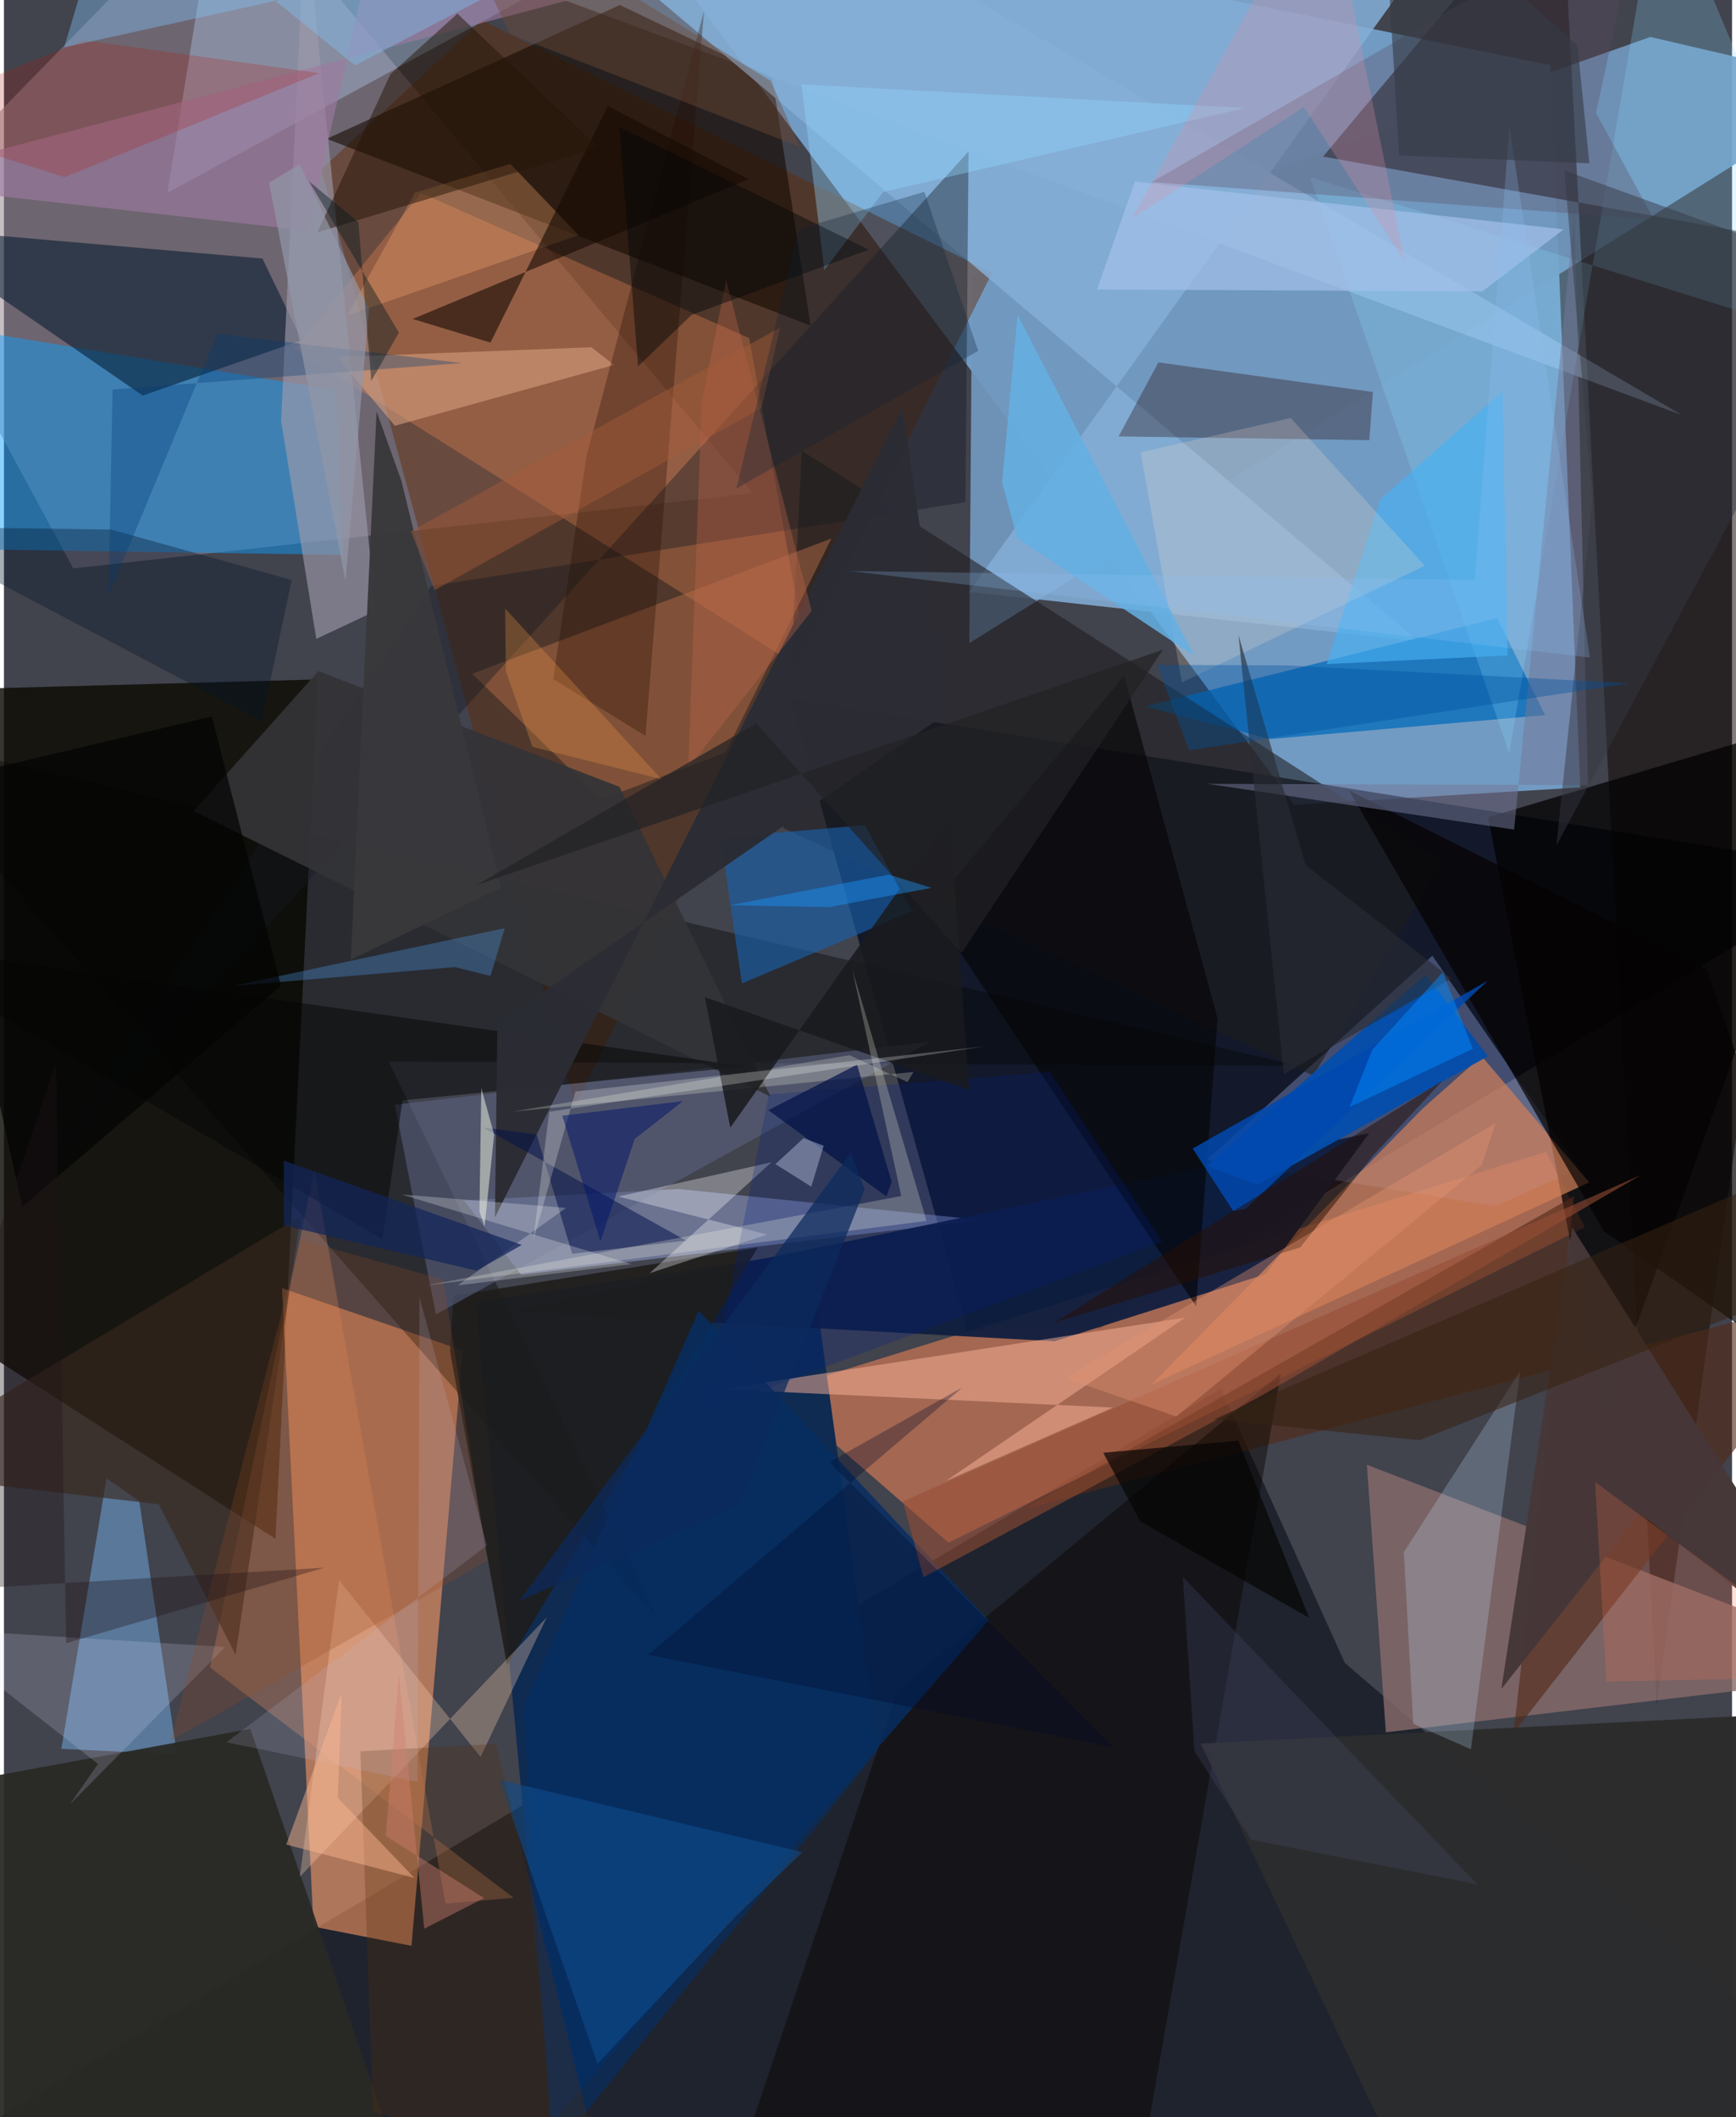 <svg xmlns="http://www.w3.org/2000/svg" width="228" height="278" viewBox="0 0 836 1024"><path fill="#41434d" d="M0 0h836v1024H0z"/><path fill="#8bc7fe" fill-opacity=".663" d="M288.487-62L748.23 31.511l14.33 349.337-138.454 8.408z"/><path fill="#0e0b04" fill-opacity=".827" d="M-9.494 653.969L-62 334.463l213.956-5.853-20.62 415.649z"/><path fill="#11161f" fill-opacity=".694" d="M648.686 804.29L898 1018.633-62 1059.7l650.712-387.983z"/><path fill="#00091d" fill-opacity=".714" d="M530.545 642.392L898 420.92l-517.2-82.75 85.389 305.365z"/><path fill="#fe9c67" fill-opacity=".58" d="M197.155 941.126l24.744-287.973-87.372-30.134 15.233 308.846z"/><path fill="#ff8959" fill-opacity=".514" d="M372.812 673.048l84.158 73.09 307.81-152.572-18.74-36.466z"/><path fill="#95848f" fill-opacity=".525" d="M33.528 274.923l-89.624-165.479L111.024-62 362.33 238.573z"/><path fill="#7297be" fill-opacity=".925" d="M468.376 133.57l-1.36 177.508L898 41.541 796.519 17.883z"/><path fill="#0f0500" fill-opacity=".514" d="M898 122.382l-98.445 701.819L753.34-62 638.135 75.74z"/><path fill="#0f2b51" fill-opacity=".992" d="M389.888 605.311l-161.741 24.633 38.37 410.29L422.9 846.393z"/><path fill="#662700" fill-opacity=".439" d="M153.467 81.967L276.23 534.67l201.81-402.723L231.277 9.741z"/><path fill="#0b9eff" fill-opacity=".467" d="M-42.735 155.352l203.578 33.445 3.25 79.58L-62 264.975z"/><path fill="#a3b5fd" fill-opacity=".333" d="M762.192 565.237l-71.156-103.005-108.953 98.601 139.377 22.481z"/><path fill="#876b6b" fill-opacity=".808" d="M659.336 708.437l184.969 71.31 18.665 35.119-194.447 22.993z"/><path fill="#020000" fill-opacity=".733" d="M777.33 675.485l5.132 52.661-64.45-332.887L898 341.685z"/><path fill="#abbdf9" fill-opacity=".4" d="M472.512 590.063l-222.271 26.46-27.704-35.881 103.832-5.559z"/><path fill="#f98e54" fill-opacity=".298" d="M201.768 93.374l-61.156 75.483 249.273 156.947L360.55 163.56z"/><path fill="#bedbff" fill-opacity=".333" d="M79.093 93.306L104.038-62l707.62 262.73L364.609-62z"/><path fill="#0d1e3f" fill-opacity=".929" d="M660.464 548.07l-415.808 86.22 263.63 14.441 102.09-32.477z"/><path fill="#d27f57" fill-opacity=".71" d="M555.29 669.576l211.603-97.723-52.039-61.013-28.298 25.104z"/><path fill="#140900" fill-opacity=".58" d="M390.23 157.487L156.137 67.14 297.95 2.41l73.761 35.29z"/><path fill="#83aed5" fill-opacity=".875" d="M684.204 310.154l-217.265-23.896L689.038-23.067 271.285-38.642z"/><path fill="#000302" fill-opacity=".369" d="M-62 353.976l378.967 430.049-130.842-270.588 439.742 2.052z"/><path fill="#01162a" fill-opacity=".549" d="M125.053 125.058l-176.208-15.234L67.13 191.322l76.947-26.834z"/><path fill="#036bb9" fill-opacity=".749" d="M612.484 357.454l133.025-11.584-23.107-46.879-170.53 42.67z"/><path fill="#74b3f1" fill-opacity=".475" d="M65.475 726.086l-15.852-11.05-21.871 130.821 55.921 2.676z"/><path fill="#292925" fill-opacity=".941" d="M-62 869.475v164.348l246.181-7.921L119.2 836.2z"/><path fill="#1e1c1f" fill-opacity=".576" d="M633.367 520.271l62.674-103.545-310.099-198.803-8.892 182.606z"/><path fill="#522a18" fill-opacity=".612" d="M493.89 729.796L898 623.194 730.348 838.073l29.25-259.523z"/><path fill="#9d9aac" fill-opacity=".635" d="M151.098 309.013l28.74-13.534L145.72-42.675l-11.65 246.21z"/><path fill="#1860ab" fill-opacity=".624" d="M416.454 399.11l-69.77 6.001 10.326 70.55 82.336-34.894z"/><path fill="#054eaa" fill-opacity=".973" d="M581.96 563.96l105.807-92.533 30.098 39.461-111.472 62.115z"/><path fill="#fdb49a" fill-opacity=".494" d="M536.496 680.78l-189.459-8.877 224.428-34.617-115.803 78.985z"/><path fill="#1e1d1b" fill-opacity=".882" d="M364.628 603.414l-147.185 23.314-1.643 26.79 27.549 151.818z"/><path fill="#b86f47" fill-opacity=".463" d="M349.018 364.046l51.27-103.567-173.755 65.41 62.313 60.753z"/><path fill="#0b0500" fill-opacity=".447" d="M356.615 1042.672l195.532-6.275 65.605-372.166-185.46 153.133z"/><path fill="#f19866" fill-opacity=".294" d="M246.601 917.901L99.712 806.506l50.472-240.47 63.408 354.701z"/><path fill="#161b23" fill-opacity=".396" d="M466.637 73.257L10.483 577.285l196.082-293.856 258.59-40.537z"/><path fill="#2c2c2d" fill-opacity=".984" d="M898 827.113L578.999 843.29l86.513 182.825L898 1070.74z"/><path fill="#260d11" fill-opacity=".341" d="M558.464 175.279l103.796 14.334-1.721 23.287-121.29-1.83z"/><path fill="#87d9ff" fill-opacity=".239" d="M801.053-62L898 168.726l-266.09-83.03L728.2 364.27z"/><path fill="#5c6383" fill-opacity=".557" d="M189.11 534.35l19.843 101.432-97.955 53.973 337.078-185.923z"/><path fill="#072e63" fill-opacity=".835" d="M251.34 826.01l13.095 201.434 211.887-243.747-140.226-149.673z"/><path fill="#333336" fill-opacity=".941" d="M370.942 530.505L91.746 392.307l60.328-67.71 145.732 55.983z"/><path fill="#c6e7ff" fill-opacity=".231" d="M677.22 750.704l56.3-87.62-23.846 182.98-27.921-12.303z"/><path fill="#ffd2b5" fill-opacity=".306" d="M230.565 849.777l32.052-67.59-119.502 125.58 18.958-143.563z"/><path fill="#d79f7e" fill-opacity=".592" d="M295.132 176.513l-10.947-8.56-123.101 4.735 28.03 33.247z"/><path fill="#050202" fill-opacity=".706" d="M898 681.606l-123.972-86.099-123.28-213.18 172.972 86.6z"/><path fill="#040405" fill-opacity=".612" d="M587.097 492.53L576.722 631.8 448.137 438.98l93.769-112.103z"/><path fill="#040607" fill-opacity=".522" d="M-62 455.727l245.035 143.618 9.788-67.144 165.9-16.369z"/><path fill="#727797" fill-opacity=".525" d="M582.363 379.111l148.2 22.147 29.175-299.687 6.56 278.15z"/><path fill="#ffb073" fill-opacity=".298" d="M244.956 79.254L198.822 93.16l-32.777 59.434 111.918-38.885z"/><path fill="#46b1f2" fill-opacity=".643" d="M639.895 321.187l87.53-4.167-2.506-127.744-59.099 52.233z"/><path fill="#9d799f" fill-opacity=".627" d="M-62 88.157l209.034 23.407L172.38-.05l154.63-14.006z"/><path fill="#250c00" fill-opacity=".314" d="M265.707 328.42l16.13-107.949L338.655 5.313l-28.313 350.594z"/><path fill="#fbfbff" fill-opacity=".322" d="M297.135 578.722l72.187 18.37-56.945 18.695 58.894-53.638z"/><path fill="#38291d" fill-opacity=".631" d="M74.937 727.578l37.129 72.76 31.377-212.151L-62 711.624z"/><path fill="#594b60" fill-opacity=".325" d="M798.24 106.172l-28.075-51.617 22.58-103.458L555.336 88.04z"/><path fill="#a3c0ea" fill-opacity=".702" d="M715.23 140.954l39.32-30.033-207.426-23.118-18.347 52.228z"/><path fill="#0f4c8d" fill-opacity=".592" d="M353.68 927.238l32.563-31.4-146.78-35.066 47.7 137.36z"/><path fill="#160a02" fill-opacity=".588" d="M235.364 165.703l-37.652-11.425 162.492-67.616-68.047-35.348z"/><path fill="#463738" fill-opacity=".992" d="M898 815.068l-106.509-83.103-67.086 84.947 34.175-223.418z"/><path fill="#2b2c34" fill-opacity=".988" d="M434.593 197.267l21.738 147.517-217.623 150.293-1.178 93.64z"/><path fill="#93d8ff" fill-opacity=".376" d="M600.215 52.255L385.804 40.823l11.08 89.804 28.377-37.716z"/><path fill="#fae5ca" fill-opacity=".208" d="M687.347 273.632l-117.481 56.42-20.013-111.274 72.638-16.613z"/><path fill="#51a7fb" fill-opacity=".298" d="M110.38 476.926l131.862-27.998-6.847 23.105-17.296-4.293z"/><path fill="#64b0e4" fill-opacity=".851" d="M490.144 260.247l85.633 56.96-85.422-164.916-7.47 81.003z"/><path fill="#04124a" fill-opacity=".529" d="M257.696 548.71l-25.973-3.397L330 600.037l-55.115 6.388z"/><path fill="#dfe2ff" fill-opacity=".184" d="M-38.012 787.604l145.037 8.982L31.8 872.804l13.734-19.63z"/><path fill="#001f87" fill-opacity=".239" d="M370.045 529.36L339.55 682.593l220.787-82.05-54.36-82.164z"/><path fill="#001429" fill-opacity=".345" d="M139.171 280.52l-14.452 68.373-178.692-94.19 105.853 1.419z"/><path fill="#261608" fill-opacity=".494" d="M287.681 71.328L219.383 6.596l-32.43 29.321-35.333 76.44z"/><path fill="#984b22" fill-opacity=".247" d="M212.516 618.866l-69.02-19.22-62.86 242.41 153.228-87.186z"/><path fill="#974d34" fill-opacity=".576" d="M444.826 762.836l163.194-87.618 184.024-106.953L434.868 726.22z"/><path fill="#58310e" fill-opacity=".282" d="M237.884 843.424l-65.452 3.623 6.115 174.53 109.924 27.114z"/><path fill="#ae1e0f" fill-opacity=".231" d="M29.319 85.684l-86.473-27.566L38.49 19.501l114.033 15.864z"/><path fill="#7fbff3" fill-opacity=".412" d="M301.476-37.126L29.138 22.921 54.424-62 169.85 31.634z"/><path fill="#fafcfa" fill-opacity=".251" d="M303.56 611.405l-84.105 10.298 52.518-37.492-79.64-6.494z"/><path fill="#fdfde7" fill-opacity=".239" d="M409.036 510.359l28.09 13.03 2.859-4.93-194.462 19.28z"/><path fill="#39383b" fill-opacity=".969" d="M167.758 464.159l72.704-34.825-48.226-196.88-11.976-33.425z"/><path fill="#191a1e" fill-opacity=".859" d="M466.989 527.161l-127.908-44.868 12.296 63.087 106.165-149.599z"/><path fill="#362212" fill-opacity=".545" d="M585.147 686.43L898 551.524v60.62l-213.162 84.425z"/><path fill="#c1644b" fill-opacity=".349" d="M349.388 135.487l41.381 159.967-59.742 75.99 6.542-176.9z"/><path fill="#f3f8e4" fill-opacity=".498" d="M237.15 548.724l-4.66 44.653-2.459-7.368.895-59.739z"/><path fill="#003c75" fill-opacity=".325" d="M52.52 188.385l169.071-12.787-118.4-14.132-52.57 126.543z"/><path fill="#363841" fill-opacity=".478" d="M898 134.332L751.025 408.967l17.457-166.898-13.619-159.645z"/><path fill="#f57353" fill-opacity=".227" d="M898 810.958l-122.793 2.3-5.44-96.43 36.526 26.802z"/><path fill="#b9b9dd" fill-opacity=".18" d="M233.661 747.517l-125.978 95.137 92.395 19.114.923-234.437z"/><path fill="#ffba92" fill-opacity=".455" d="M163.378 818.799l-26.816 73.353 62.035 16.161-37.063-38.737z"/><path fill="#da8ea5" fill-opacity=".275" d="M545.645 105.655l83.175-53.856 48.899 74.77L639.403-62z"/><path fill="#020608" fill-opacity=".435" d="M297.706 61.464l9.049 115.713 25.852-24.843 85.777-31.592z"/><path fill="#0049b0" fill-opacity=".843" d="M717.752 474.4l-142.686 81.119 19.621 30.226 5.878-.953z"/><path fill="#001146" fill-opacity=".694" d="M369.796 536.958l42.907-22.012 16.766 56.766-2.595 6.962z"/><path fill="#280d01" fill-opacity=".498" d="M661.993 559.28l33.838-36.507-187.804 116.996 119.102-36.435z"/><path fill="#f8f8e3" fill-opacity=".247" d="M446.311 590.504l-35.894-121.548 23.659 109.528-230.128 43.302z"/><path fill="#122659" fill-opacity=".729" d="M228.664 614.573l-93.272-21.885-.014-31.304 115.13 40.745z"/><path fill="#e59472" fill-opacity=".38" d="M513.28 666.488l53.86 18.656 147.761-121.647 6.613-20.229z"/><path fill="#030303" fill-opacity=".722" d="M8.908 583.676L134.03 476.72l-33.503-130.188-136.997 32.39z"/><path fill="#acb6d3" fill-opacity=".49" d="M396.55 554.182l-5.996 19.766-17.355-10.902 13.658-12.57z"/><path fill="#0c2a5c" fill-opacity=".729" d="M249.27 774.338L409.732 557.6l6.625 17.675-60.715 153.179z"/><path fill="#484d71" fill-opacity=".278" d="M570.32 762.751l142.48 148.62-109.28-21.463-27.567-42.863z"/><path fill="#292b34" fill-opacity=".627" d="M597.227 307.196l21.97 212.26 81.097-46.148-70.612-54.9z"/><path fill="#070503" fill-opacity=".698" d="M549.728 735.868l81.69 46.629-34.247-85.696-65.372 5.848z"/><path fill="#008bff" fill-opacity=".486" d="M650.99 535.42l10.934-27.605 34.216-37.623 14.459 37.077z"/><path fill="#000827" fill-opacity=".314" d="M537.276 845.33L311.67 800.389l152.092-129.413-64.385 36.216z"/><path fill="#a65c39" fill-opacity=".443" d="M196.815 256.95l11.556 28.49 158.148-88.126 9.015-38.896z"/><path fill="#f69d48" fill-opacity=".278" d="M242.818 324.608l-.357-30.272 75.605 82.526-62.375-15.626z"/><path fill="#0b2136" fill-opacity=".294" d="M384.374 110.787l60.905-18.023 26.014 76.942-116.954 66.587z"/><path fill="#9196a7" fill-opacity=".706" d="M128.235 88.347l36.98 192.597 11.368-131.65-33.526-69.848z"/><path fill="#8fc1f5" fill-opacity=".235" d="M728.285 61.1l-16.793 219.41-302.54-4.332L767.3 318.04z"/><path fill="#fbfffe" fill-opacity=".243" d="M276.473 527.903l197.821-21.784-210.483 31.589-7.834 62.54z"/><path fill="#724c38" fill-opacity=".404" d="M244.864 16.552l140.12 54.469-13.99-31.848L207.498-62z"/><path fill="#d17f70" fill-opacity=".424" d="M203.335 932.824l28.926-14.782-47.508-30.076 6.306-77.664z"/><path fill="#04181d" fill-opacity=".42" d="M177.714 184.24l13.345-23.367-43.497-73.209 23.89 19.84z"/><path fill="#222225" fill-opacity=".714" d="M560.659 314.271l-332.003 113.77 135.316-78.188 99.25 111.104z"/><path fill="#1a97ff" fill-opacity=".424" d="M428.021 423.022l20.725 6.403-49.741 9.314-47.663-.918z"/><path fill="#343a44" fill-opacity=".604" d="M766.974 78.985l-92.022-3.819L666.722-62l94.485 83.971z"/><path fill="#0052a0" fill-opacity=".373" d="M557.855 321.56l62.963.273 165.54 8.636-213.09 32.487z"/><path fill="#211418" fill-opacity=".345" d="M25.217 513.74l4.885 281 124.75-36.463L-62 771.078z"/><path fill="#001469" fill-opacity=".506" d="M305.144 550.859l23.366-18.291-58.383 7.073 18.443 60.741z"/></svg>
